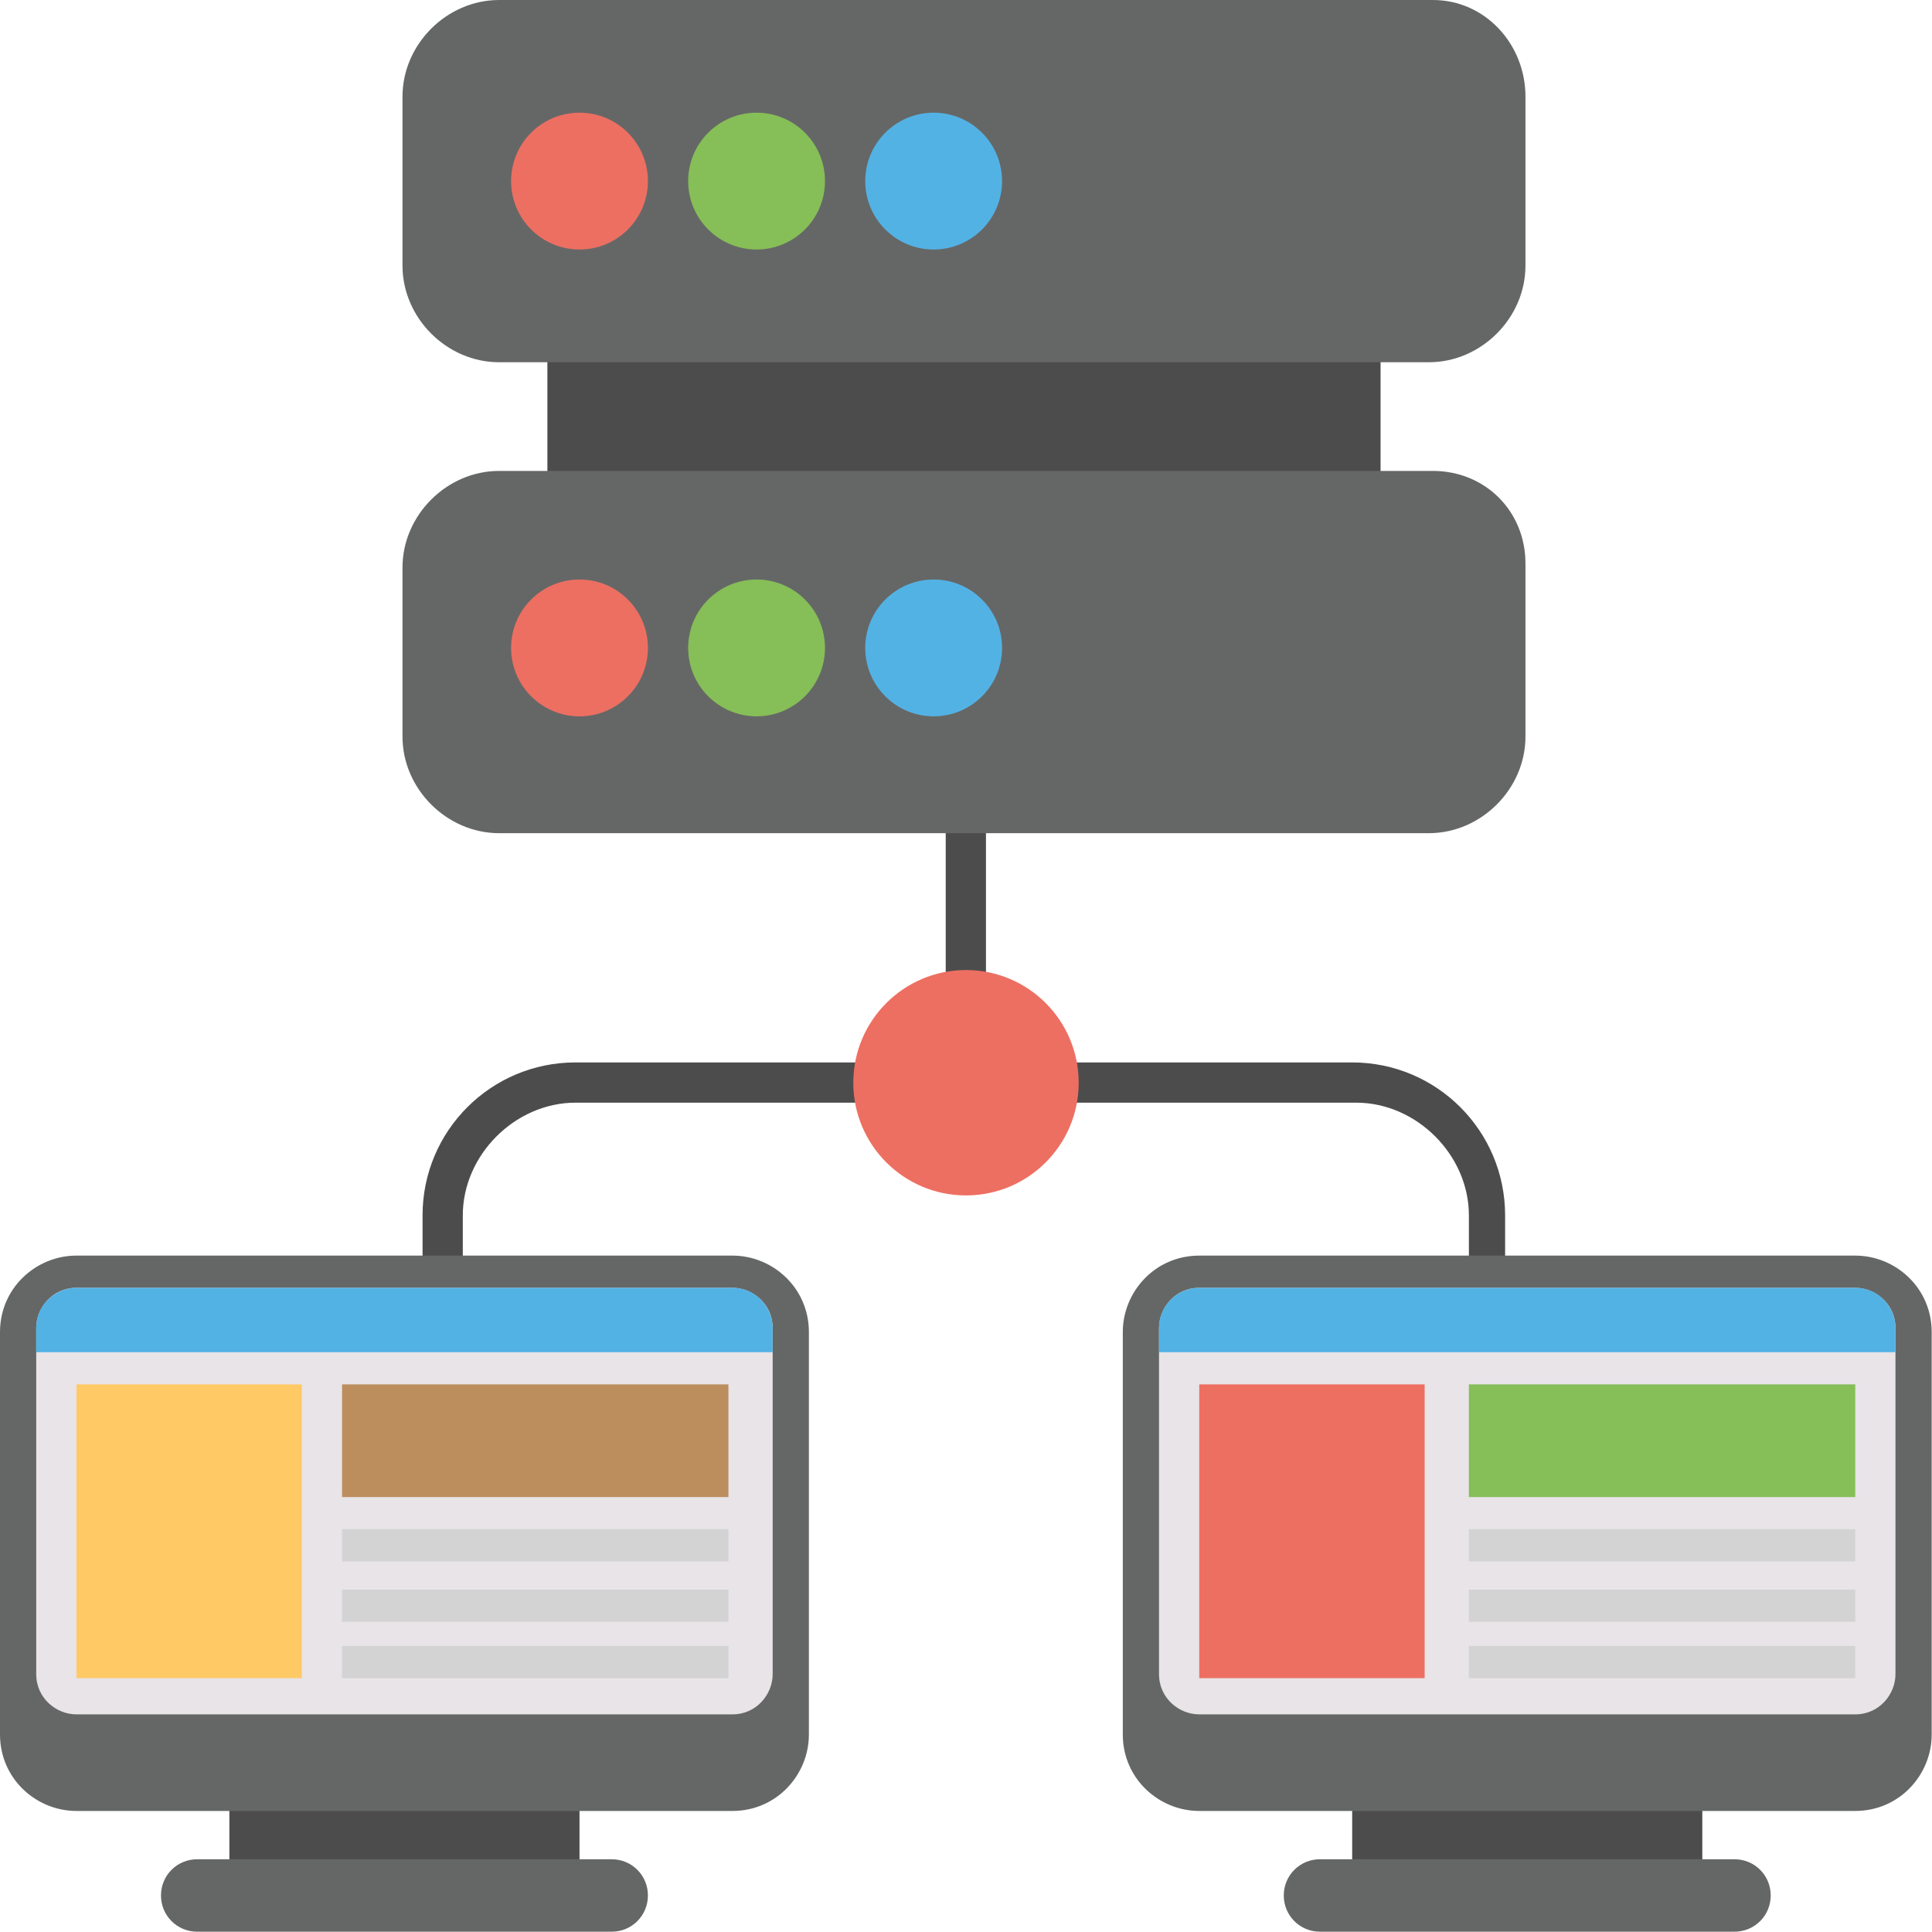 <?xml version="1.0" encoding="utf-8"?>
<svg id="Layer_1" style="enable-background:new 0 0 50 50;" version="1.1" viewBox="0 0 100 100" width="100px" height="100px" xmlns="http://www.w3.org/2000/svg" xmlns:bx="https://boxy-svg.com">
  <style type="text/css">
	.st0{fill:#4D4C4D;}
	.st1{fill:#ED6F62;}
	.st2{fill:#656766;}
	.st3{fill:#E8E4E7;}
	.st4{fill:#53B2E4;}
	.st5{fill:#FFCA65;}
	.st6{fill:#BC8D5D;}
	.st7{fill:#D3D3D3;}
	.st8{fill:#86BE57;}
</style>
  <rect class="st0" height="9.375" width="43.125" x="28.333" y="17.5" bx:origin="-0.656997 -1.866667"/>
  <g transform="matrix(2.083, 0, 0, 2.083, -2.083, -2.083)" bx:origin="-23.499994 -1.495327">
    <rect class="st0" height="10.7" width="1" x="24.5" y="17"/>
  </g>
  <g transform="matrix(2.083, 0, 0, 2.083, -2.083, -2.083)" bx:origin="-0.388889 -2.966292">
    <path class="st0" d="M38.5,36.3h-1v-5.1c0-1.5-1.3-2.8-2.8-2.8H15.3c-1.5,0-2.8,1.3-2.8,2.8v5.1h-1v-5.1c0-2.1,1.7-3.8,3.8-3.8   h19.3c2.1,0,3.8,1.7,3.8,3.8v5.1H38.5z"/>
  </g>
  <circle class="st1" cx="50" cy="56.042" r="5.833" bx:origin="-3.785958 -4.303874"/>
  <g transform="matrix(2.083, 0, 0, 2.083, -2.083, -2.083)" bx:origin="0 -1.857143">
    <g>
      <rect class="st0" height="1.5" width="8.7" x="6.7" y="45.8"/>
      <path class="st2" d="M16.2,47.2H5.9c-0.5,0-0.9,0.4-0.9,0.9l0,0C5,48.6,5.4,49,5.9,49h10.3c0.5,0,0.9-0.4,0.9-0.9l0,0    C17.1,47.6,16.7,47.2,16.2,47.2z"/>
      <path class="st2" d="M19.2,32.2H2.9c-1,0-1.9,0.8-1.9,1.9v10C1,45.2,1.9,46,2.9,46h16.3c1.1,0,1.9-0.9,1.9-1.9v-10    C21.1,33,20.2,32.2,19.2,32.2z"/>
    </g>
    <path class="st3" d="M2.9,43.6c-0.5,0-1-0.4-1-1V34c0-0.5,0.4-1,1-1h16.3c0.5,0,1,0.4,1,1v8.6c0,0.5-0.4,1-1,1H2.9z"/>
    <path class="st4" d="M20.2,34.6V34c0-0.5-0.4-1-1-1H2.9c-0.5,0-1,0.4-1,1v0.6H20.2z"/>
    <rect class="st5" height="7.3" width="5.6" x="2.9" y="35.4"/>
    <rect class="st6" height="2.8" width="9.6" x="9.5" y="35.4"/>
    <rect class="st7" height="0.8" width="9.6" x="9.5" y="39"/>
    <rect class="st7" height="0.8" width="9.6" x="9.5" y="40.5"/>
    <rect class="st7" height="0.8" width="9.6" x="9.5" y="41.9"/>
    <g>
      <rect class="st0" height="1.5" width="8.7" x="34.6" y="45.8"/>
      <path class="st2" d="M44.1,47.2H33.8c-0.5,0-0.9,0.4-0.9,0.9l0,0c0,0.5,0.4,0.9,0.9,0.9h10.3c0.5,0,0.9-0.4,0.9-0.9l0,0    C45,47.6,44.6,47.2,44.1,47.2z"/>
      <path class="st2" d="M47.1,32.2H30.8c-1.1,0-1.9,0.9-1.9,1.9v10c0,1.1,0.9,1.9,1.9,1.9h16.3c1.1,0,1.9-0.9,1.9-1.9v-10    C49,33,48.1,32.2,47.1,32.2z"/>
    </g>
    <path class="st3" d="M30.8,43.6c-0.5,0-1-0.4-1-1V34c0-0.5,0.4-1,1-1h16.3c0.5,0,1,0.4,1,1v8.6c0,0.5-0.4,1-1,1H30.8z"/>
    <path class="st4" d="M48.1,34.6V34c0-0.5-0.4-1-1-1H30.8c-0.5,0-1,0.4-1,1v0.6H48.1z"/>
    <rect class="st1" height="7.3" width="5.6" x="30.8" y="35.4"/>
    <rect class="st8" height="2.8" width="9.6" x="37.5" y="35.4"/>
    <rect class="st7" height="0.8" width="9.6" x="37.5" y="39"/>
    <rect class="st7" height="0.8" width="9.6" x="37.5" y="40.5"/>
    <rect class="st7" height="0.8" width="9.6" x="37.5" y="41.9"/>
  </g>
  <path class="st2" d="M 74.167 0 L 25.833 0 C 23.125 0 20.833 2.292 20.833 5 L 20.833 13.75 C 20.833 16.458 23.125 18.75 25.833 18.75 L 73.958 18.75 C 76.667 18.75 78.958 16.458 78.958 13.75 L 78.958 5 C 78.958 2.292 76.875 0 74.167 0 Z" bx:origin="-0.358417 0"/>
  <g transform="matrix(2.083, 0, 0, 2.083, -2.083, -2.083)" bx:origin="-1.040983 -0.823529">
    <circle class="st1" cx="15.4" cy="5.5" r="1.7"/>
    <circle class="st8" cx="19.8" cy="5.5" r="1.7"/>
    <circle class="st4" cx="24.2" cy="5.5" r="1.7"/>
  </g>
  <path class="st2" d="M 74.167 24.375 L 25.833 24.375 C 23.125 24.375 20.833 26.667 20.833 29.375 L 20.833 38.125 C 20.833 40.833 23.125 43.125 25.833 43.125 L 73.958 43.125 C 76.667 43.125 78.958 40.833 78.958 38.125 L 78.958 29.167 C 78.958 26.458 76.875 24.375 74.167 24.375 Z" bx:origin="-0.358417 -1.3"/>
  <g transform="matrix(2.083, 0, 0, 2.083, -2.083, -2.083)" bx:origin="-1.040983 -4.235294">
    <circle class="st1" cx="15.4" cy="17.1" r="1.7"/>
    <circle class="st8" cx="19.8" cy="17.1" r="1.7"/>
    <circle class="st4" cx="24.2" cy="17.1" r="1.7"/>
  </g>
</svg>